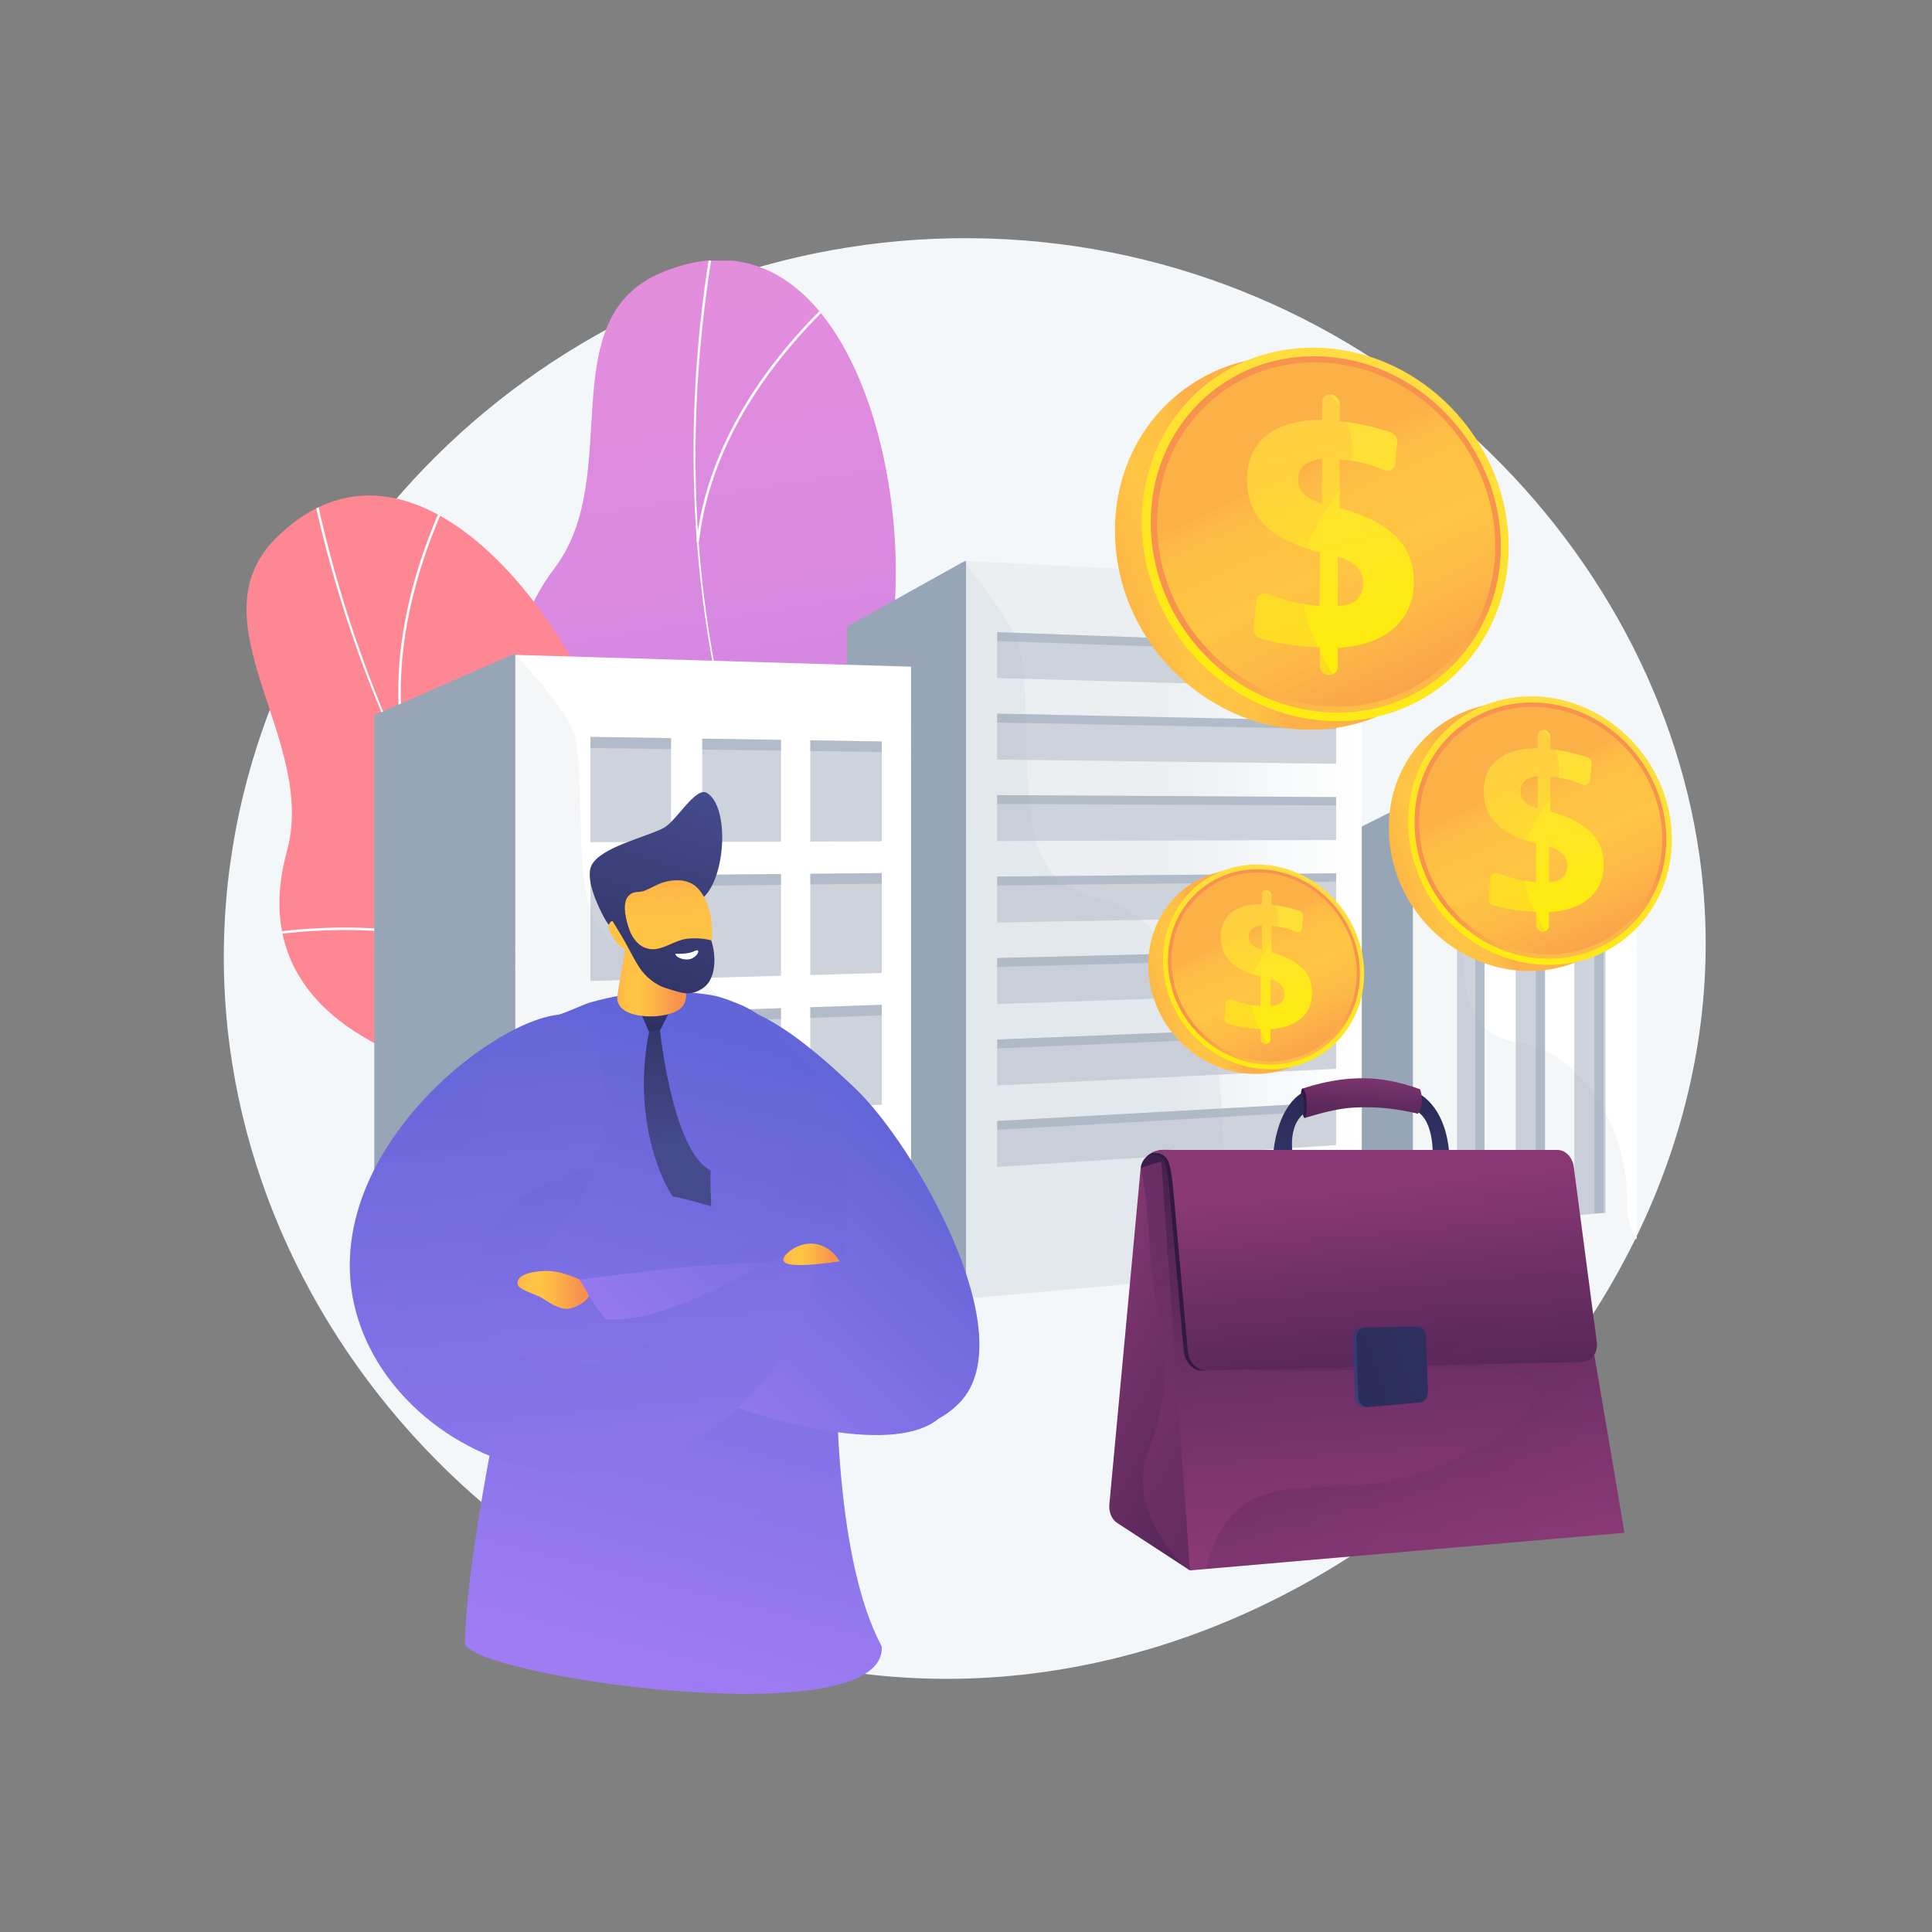 <?xml version="1.0" encoding="utf-8"?>
<!-- Generator: Adobe Illustrator 27.5.0, SVG Export Plug-In . SVG Version: 6.00 Build 0)  -->
<svg version="1.1" xmlns="http://www.w3.org/2000/svg" xmlns:xlink="http://www.w3.org/1999/xlink" x="0px" y="0px"
	 viewBox="0 0 3710 3710" style="enable-background:new 0 0 3710 3710;" xml:space="preserve">
<rect x="0" y="0" width="3710" height="3710" fill="#808080" stroke="none"/>
<g id="Background">
	<g>
		<g>
			<rect style="fill:none;" width="3710" height="3710"/>
		</g>
	</g>
</g>
<g id="Illustration">
	<g>
		<path style="fill:#F4F7FA;" d="M1896.878,457.991C1168.406,436.479,537.396,965.056,442.061,1658.614
			c-104.234,758.312,469.46,1440.61,1175.368,1549.89c878.031,135.927,1729.67-650.423,1653.201-1503.496
			C3213.018,1062.293,2637.384,479.857,1896.878,457.991z"/>
		<g>
			<defs>
				<rect id="SVGID_1_" x="437.224" y="500.452" width="1495.251" height="1935.031"/>
			</defs>
			<clipPath id="SVGID_00000095315102970868640070000007949247928250264719_">
				<use xlink:href="#SVGID_1_"  style="overflow:visible;"/>
			</clipPath>
			<g style="clip-path:url(#SVGID_00000095315102970868640070000007949247928250264719_);">
				<g>
					<g>
						<g>
							<defs>
								<path id="SVGID_00000095301869411943637950000005274918111687981496_" d="M1891.808,2612.5
									c22.641,1.297,73.04-15.839,84.336-25.724c75.175-65.777,223.922-179.786,237.291-284.532
									c2.283-17.889-73.703-49.177-81.731-67.499c-43.605-31.707-60.698-40.002-87.344-90.509
									c-78.666-149.11,202.143-348.555-55.208-485.583c-188.506-100.37-370.649-63.166-290.66-370.057
									c79.989-306.892-60.083-919.845-429.184-764.658c-211.829,89.063-70.241,389.434-203.855,566.247
									c-126.967,168.018-77.078,335.364,98.905,483.597c175.982,148.232,54.734,213.971-35.59,379.342
									c-108.499,198.646,209.906,297.304,360.791,330.312C1611.062,2310.014,1902.52,2459.671,1891.808,2612.5z"/>
							</defs>
							
								<linearGradient id="SVGID_00000146499013425580556540000014970418827210042526_" gradientUnits="userSpaceOnUse" x1="1407.467" y1="556.069" x2="2046.908" y2="4643.936">
								<stop  offset="0.004" style="stop-color:#E38DDD"/>
								<stop  offset="1" style="stop-color:#9571F6"/>
							</linearGradient>
							
								<use xlink:href="#SVGID_00000095301869411943637950000005274918111687981496_"  style="overflow:visible;fill:url(#SVGID_00000146499013425580556540000014970418827210042526_);"/>
							<clipPath id="SVGID_00000101071317134133864290000001808531142464112018_">
								<use xlink:href="#SVGID_00000095301869411943637950000005274918111687981496_"  style="overflow:visible;"/>
							</clipPath>
							<g style="clip-path:url(#SVGID_00000101071317134133864290000001808531142464112018_);">
								<g>
									<path style="fill:#FCFDFE;" d="M2090.349,2452.917l2.875-3.87C1497.097,2005.9,1228.489,1257.09,1374.697,445.983
										l-4.747-0.858c-69.291,384.408-44.009,769.474,73.115,1113.57C1566.197,1920.448,1790.025,2229.664,2090.349,2452.917z"/>
									<path style="fill:#FCFDFE;" d="M1074.199,2030.515c201.42-26.588,519.066,31.358,708.084,129.174l2.215-4.283
										c-189.761-98.199-508.682-156.368-710.929-129.673L1074.199,2030.515z"/>
									<path style="fill:#FCFDFE;" d="M1974.323,2364.586l3.836-2.924c-67.015-88.019-86.957-206.537-59.272-352.258
										c20.299-106.85,65.257-225.566,133.629-352.859l-4.25-2.281c-68.602,127.724-113.727,246.906-134.116,354.237
										C1886.197,2155.625,1906.442,2275.429,1974.323,2364.586z"/>
									<path style="fill:#FCFDFE;" d="M1428.338,1509.209l3.983-2.721c-117.786-172.408-322.76-251.131-473.972-286.814
										l-1.107,4.697C1107.624,1259.856,1311.427,1338.077,1428.338,1509.209z"/>
									<path style="fill:#FCFDFE;" d="M1337.407,1039.96l4.793,0.545c26.622-233.715,197.482-411.963,296.958-497.412l-3.142-3.66
										C1536.003,625.345,1364.216,804.608,1337.407,1039.96z"/>
								</g>
							</g>
						</g>
					</g>
				</g>
				<g>
					<g>
						<g>
							<defs>
								<path id="SVGID_00000010302295045241112870000015246337800807203750_" d="M1881.795,2742.547
									c21.516-7.165,62.009-41.721,68.849-55.082c45.528-88.909,141.584-249.836,115.279-352.103
									c-4.493-17.466-86.662-18.442-100.896-32.499c-52.237-13.338-71.186-14.726-114.618-51.802
									c-128.222-109.46,58.95-398.594-230.828-430.763c-212.259-23.563-367.739,78.348-406.883-236.372
									c-39.145-314.719-395.914-832.453-681.485-551.797c-163.891,161.07,78.719,387.809,19.944,601.494
									c-55.85,203.055,52.375,340.099,270.694,412.763c218.317,72.664,129.966,178.573,107.183,365.621
									c-27.367,224.685,304.952,198.63,457.349,173.513C1509.105,2565.293,1835.243,2596.587,1881.795,2742.547z"/>
							</defs>
							<use xlink:href="#SVGID_00000010302295045241112870000015246337800807203750_"  style="overflow:visible;fill:#FE8794;"/>
							<clipPath id="SVGID_00000043424021180808558370000018019948406152712072_">
								<use xlink:href="#SVGID_00000010302295045241112870000015246337800807203750_"  style="overflow:visible;"/>
							</clipPath>
							<g style="clip-path:url(#SVGID_00000043424021180808558370000018019948406152712072_);">
								<g>
									<path style="fill:#FCFDFE;" d="M2007.265,2520.867l1.241-4.659C1290.778,2324.863,764.349,1728.423,600.313,920.733
										l-4.729,0.958c77.743,382.788,243.602,731.221,479.648,1007.632C1323.387,2219.919,1645.679,2424.469,2007.265,2520.867z"
										/>
									<path style="fill:#FCFDFE;" d="M906.946,2504.089c177.318-99.173,493.88-162.775,705.669-141.774l0.474-4.799
										c-212.622-21.081-530.45,42.783-708.497,142.363L906.946,2504.089z"/>
									<path style="fill:#FCFDFE;" d="M1866.803,2481.692l2.483-4.135c-94.808-57.006-157.156-159.752-185.31-305.384
										c-20.645-106.784-22.765-233.71-6.3-377.261l-4.792-0.547c-16.518,144.036-14.381,271.458,6.357,378.722
										C1707.663,2320.121,1770.768,2423.95,1866.803,2481.692z"/>
									<path style="fill:#FCFDFE;" d="M1043.252,1888.788l2.695-4.001c-173.183-116.644-392.739-114.005-546.429-91.252
										l0.707,4.773C653.072,1775.679,871.353,1773.007,1043.252,1888.788z"/>
									<path style="fill:#FCFDFE;" d="M785.272,1486.409l4.654-1.266c-61.674-226.997,31.177-455.785,92.012-571.958l-4.273-2.239
										C816.503,1027.748,723.166,1257.822,785.272,1486.409z"/>
								</g>
							</g>
						</g>
					</g>
				</g>
			</g>
		</g>
		<g>
			<g>
				<polygon style="fill:#97A6B7;" points="2713.525,1540.234 2713.525,2417.569 2541.131,2405.24 2541.131,1624.142 
					2693.605,1547.667 2709.087,1541.141 				"/>
				<polygon style="fill:#FFFFFF;" points="3142.75,1541.489 3142.75,2379.167 2713.525,2417.569 2713.525,1539.369 				"/>
				<polygon style="fill:#CED3DB;" points="2850.736,2348.167 2797.962,2352.818 2797.962,1635.874 2850.736,1635.543 				"/>
				<polygon style="fill:#CED3DB;" points="2966.838,2338.493 2910.546,2343.203 2910.546,1635.228 2966.838,1634.935 				"/>
				<polygon style="fill:#CED3DB;" points="3079.421,2329.235 3023.129,2333.845 3023.129,1634.663 3079.421,1634.324 				"/>
				<polygon style="opacity:0.5;fill:#97A6B7;" points="2850.736,2348.167 2833.145,2349.711 2833.145,1635.652 2850.736,1635.543 
									"/>
				<polygon style="opacity:0.5;fill:#97A6B7;" points="2966.838,2338.493 2949.247,2339.994 2949.247,1635.03 2966.838,1634.935 
									"/>
				<polygon style="opacity:0.5;fill:#97A6B7;" points="3082.94,2329.056 3061.83,2330.517 3061.83,1634.406 3082.94,1634.324 				
					"/>
				<path style="opacity:0.1;fill:#97A6B7;" d="M2425.029,2621.667c0,0.027,0,0.027,0,0.027
					C2425.029,2621.667,2425.029,2621.667,2425.029,2621.667z"/>
				<path style="opacity:0.1;fill:#97A6B7;" d="M3142.75,2379.117v0.05l-433.861,38.391l-167.758-12.319v-90.85
					c77.401-106.284,53.59-146.451,70.252-221.987c16.214-73.48-17.343-455.891,82.939-544.728c3.58-3.214,7.684-6.001,11.617-8.369
					c0.552,0.606,1.282,1.214,1.833,1.819c0.623,0.685,1.336,1.37,1.959,2.055c51.184,56.265,74.49,82.915,85.511,111.208
					c10.715,27.502,9.939,56.677,11.676,115.935c2.158,72.842,1.724,136.275,25.844,178.981
					c5.037,8.981,11.169,17.003,18.635,24.002c14.456,13.596,33.877,23.271,60.033,28.232c2.889,0.561,5.847,1.068,8.892,1.493
					c10.131,1.432,20.125,3.94,29.939,7.396c6.136,2.139,12.198,4.661,18.159,7.567c19.959,9.608,38.932,23.153,56.282,39.837
					c14.609,14.033,28.081,30.28,40.094,48.249c5.474,8.204,10.654,16.766,15.496,25.667c0.751,1.365,1.48,2.729,2.209,4.12
					c26.955,51.152,43.367,112.587,41.967,176.331C3123.857,2339.959,3131.113,2361.679,3142.75,2379.117z"/>
			</g>
			<path style="opacity:0.1;fill:#97A6B7;" d="M1513.805,2551.269c0,0.03,0,0.03,0,0.03
				C1513.805,2551.269,1513.805,2551.269,1513.805,2551.269z"/>
			<path style="opacity:0.1;fill:#97A6B7;" d="M644.8,2601.085c0,0.032,0,0.032,0,0.032
				C644.8,2601.111,644.8,2601.111,644.8,2601.085z"/>
			<g>
				
					<linearGradient id="SVGID_00000180330201504676298920000008938364715124858001_" gradientUnits="userSpaceOnUse" x1="1855.074" y1="1785.492" x2="2615.014" y2="1785.492">
					<stop  offset="0.494" style="stop-color:#EBEFF2"/>
					<stop  offset="1" style="stop-color:#FFFFFF"/>
				</linearGradient>
				<polygon style="fill:url(#SVGID_00000180330201504676298920000008938364715124858001_);" points="2615.014,1115.295 
					2615.014,2425.734 1855.074,2493.829 1855.074,1077.155 				"/>
				<polygon style="fill:#CED3DB;" points="2565.759,1320.304 1914.885,1302.097 1914.885,1213.916 2565.759,1237.768 				"/>
				<polygon style="fill:#CED3DB;" points="2565.759,1466.738 1914.885,1458.547 1914.885,1370.366 2565.759,1384.202 				"/>
				<polygon style="fill:#CED3DB;" points="2565.759,1613.173 1914.885,1614.997 1914.885,1526.816 2565.759,1530.637 				"/>
				<polygon style="fill:#CED3DB;" points="2565.759,1759.607 1914.885,1771.448 1914.885,1683.266 2565.759,1677.072 				"/>
				<polygon style="fill:#CED3DB;" points="2565.759,1906.042 1914.885,1927.898 1914.885,1839.717 2565.759,1823.506 				"/>
				<polygon style="fill:#CED3DB;" points="2565.759,2052.476 1914.885,2084.348 1914.885,1996.167 2565.759,1969.941 				"/>
				<polygon style="fill:#CED3DB;" points="2565.759,2198.911 1914.885,2240.799 1914.885,2152.617 2565.759,2116.375 				"/>
				<polygon style="fill:#97A6B7;" points="1855.074,1077.155 1855.074,2493.829 1626.389,2470.178 1626.389,1203.275 
					1846.52,1080.681 1853.112,1077.63 				"/>
				<polygon style="opacity:0.5;fill:#97A6B7;" points="2565.759,1253.743 1914.885,1230.983 1914.885,1213.916 2565.759,1237.768 
									"/>
				<polygon style="opacity:0.5;fill:#97A6B7;" points="2565.759,1400.177 1914.885,1387.433 1914.885,1370.366 2565.759,1384.202 
									"/>
				<polygon style="opacity:0.5;fill:#97A6B7;" points="2565.759,1546.612 1914.885,1543.884 1914.885,1526.816 2565.759,1530.637 
									"/>
				<polygon style="opacity:0.5;fill:#97A6B7;" points="2565.759,1693.046 1914.885,1700.334 1914.885,1683.266 2565.759,1677.072 
									"/>
				<polygon style="opacity:0.5;fill:#97A6B7;" points="2565.759,1839.481 1914.885,1856.784 1914.885,1839.717 2565.759,1823.506 
									"/>
				<polygon style="opacity:0.5;fill:#97A6B7;" points="2565.759,1985.915 1914.885,2013.234 1914.885,1996.167 2565.759,1969.941 
									"/>
				<polygon style="opacity:0.5;fill:#97A6B7;" points="2565.759,2132.35 1914.885,2169.685 1914.885,2152.617 2565.759,2116.375 
									"/>
				<path style="opacity:0.1;fill:#97A6B7;" d="M2594.292,2427.83l-741.314,65.994l-226.589-23.647v-280.562
					c7.036-18.02,17.827-35.149,28.283-50.979c96.641-146.42,64.82-202.798,84.943-306.985
					c19.783-102.45-23.744-651.186,106.066-750.972c1.687-1.291,3.233-2.496,4.976-3.64c0.143,0.179,0.215,0.386,0.358,0.565
					c0.315,0.416,0.593,0.804,0.879,1.19c50.268,65.836,78.42,103.498,94.507,136.295c2.886,5.86,5.371,11.59,7.498,17.276
					c8.222,21.606,11.709,42.947,13.524,71.215c1.173,18.848,1.645,40.786,2.231,67.96c0.112,5.434,0.25,11.095,0.39,16.982
					c0.083,3.396,0.166,6.877,0.25,10.415c0.53,20.716,0.921,40.862,1.478,60.33c0.669,23.709,1.589,46.427,3.234,67.902
					c0.446,5.742,0.948,11.4,1.505,16.972c2.591,25.703,6.544,49.385,12.857,70.641c7.859,26.667,19.39,49.402,36.526,67.415
					c5.791,6.13,12.236,11.684,19.415,16.661c16.052,11.173,35.658,19.38,59.642,24.253c30.109,6.098,59.286,21.187,86.316,43.277
					c21.492,17.526,41.621,39.494,59.821,64.911c3.742,5.24,7.43,10.669,11.009,16.207c13.399,20.711,25.557,43.322,36.198,67.458
					c9.079,20.557,17.049,42.239,23.759,64.727c1.611,5.34,3.117,10.737,4.571,16.189c5.838,21.873,10.478,44.484,13.741,67.55
					c3.054,21.345,4.969,43.091,5.563,65.093c0.155,5.411,0.232,10.854,0.232,16.328c0,3.35-0.025,6.701-0.104,10.083
					c-0.413,21.651,2.043,40.698,6.771,57.575C2390.102,2345.829,2565.697,2342.473,2594.292,2427.83z"/>
			</g>
			<g>
				<polygon style="fill:#97A6B7;" points="989.588,1254.483 989.588,2561.328 718.683,2544.389 718.683,1373.514 				"/>
				<polygon style="fill:#FFFFFF;" points="1749.527,1280.211 1749.527,2494.129 989.588,2561.328 989.588,1257.587 				"/>
				<g>
					<polygon style="fill:#CED3DB;" points="1288.638,1417.441 1288.638,1616.763 1133.836,1617.207 1133.836,1415.022 					"/>
					<polygon style="fill:#CED3DB;" points="1499.732,1420.778 1499.732,1616.224 1348.448,1616.635 1348.448,1418.373 					"/>
					<polygon style="fill:#CED3DB;" points="1693.235,1423.821 1693.235,1615.614 1556.024,1616.057 1556.024,1421.62 					"/>
					<polygon style="fill:#CED3DB;" points="1288.638,1680.183 1288.638,1879.505 1133.836,1883.723 1133.836,1681.538 					"/>
					<polygon style="fill:#CED3DB;" points="1499.732,1678.412 1499.732,1873.859 1348.448,1877.98 1348.448,1679.718 					"/>
					<polygon style="fill:#CED3DB;" points="1693.235,1676.639 1693.235,1868.432 1556.024,1872.359 1556.024,1677.923 					"/>
					<polygon style="fill:#CED3DB;" points="1288.638,1942.926 1288.638,2142.247 1133.836,2150.239 1133.836,1948.054 					"/>
					<polygon style="fill:#CED3DB;" points="1499.732,1936.046 1499.732,2131.493 1348.448,2139.325 1348.448,1941.063 					"/>
					<polygon style="fill:#CED3DB;" points="1693.235,1929.457 1693.235,2121.25 1556.024,2128.661 1556.024,1934.225 					"/>
					<polygon style="fill:#CED3DB;" points="1288.638,2205.668 1288.638,2404.99 1133.836,2416.755 1133.836,2214.571 					"/>
					<polygon style="fill:#CED3DB;" points="1499.732,2193.68 1499.732,2389.127 1348.448,2400.67 1348.448,2202.409 					"/>
					<polygon style="fill:#CED3DB;" points="1693.235,2182.275 1693.235,2374.068 1556.024,2384.963 1556.024,2190.527 					"/>
				</g>
				<path style="opacity:0.1;fill:#97A6B7;" d="M1753.046,2473.983v20.145l-762.828,67.199l-268.016-16.938v-198.14
					c17.591-43.42,40.77-85.814,66.883-121.16c98.978-134.063,67.085-184.996,87.698-279.919
					c20.537-94.574-25.112-604.79,114.359-687.629c127.287,145.943,118.589,139.653,122.96,291.193
					c2.332,81.003,2.188,152.638,22.969,205.508c17.964,45.782,51.555,77.168,115.473,87.942
					c13.34,2.257,26.491,6.024,39.352,11.178c40.86,16.286,79.002,46.426,111.114,85.894
					c41.94,51.455,73.886,118.921,88.699,192.686c4.071,20.145,6.857,40.819,8.202,61.772c0.458,6.962,0.765,13.993,0.887,21.035
					c0.122,6.122,0.123,12.253,0,18.39c-0.061,2.166-0.061,4.298,0,6.396c0.581,53.089,23.155,88.133,54.749,113.869
					c13.327,10.856,27.552,20.036,43.118,28.226C1660.381,2414.095,1735.454,2430.682,1753.046,2473.983z"/>
				<g>
					<polygon style="opacity:0.5;fill:#97A6B7;" points="1133.836,1415.022 1288.638,1417.441 1288.638,1438.582 1133.836,1436.466 
											"/>
					<polygon style="opacity:0.5;fill:#97A6B7;" points="1133.836,1681.538 1288.638,1680.183 1288.638,1701.324 1133.836,1702.982 
											"/>
					<polygon style="opacity:0.5;fill:#97A6B7;" points="1133.836,1948.054 1288.638,1942.926 1288.638,1964.066 1133.836,1969.498 
											"/>
					<polygon style="opacity:0.5;fill:#97A6B7;" points="1133.836,2214.571 1288.638,2205.668 1288.638,2226.808 1133.836,2236.014 
											"/>
					<polygon style="opacity:0.5;fill:#97A6B7;" points="1348.448,1418.373 1499.732,1420.778 1499.732,1441.507 1348.448,1439.401 
											"/>
					<polygon style="opacity:0.5;fill:#97A6B7;" points="1348.448,1679.718 1499.732,1678.412 1499.732,1699.141 1348.448,1700.746 
											"/>
					<polygon style="opacity:0.5;fill:#97A6B7;" points="1348.448,1941.063 1499.732,1936.046 1499.732,1956.775 1348.448,1962.091 
											"/>
					<polygon style="opacity:0.5;fill:#97A6B7;" points="1348.448,2202.409 1499.732,2193.68 1499.732,2214.409 1348.448,2223.436 
											"/>
					<polygon style="opacity:0.5;fill:#97A6B7;" points="1693.235,1423.821 1693.235,1444.162 1556.024,1442.242 1556.024,1421.62 
											"/>
					<polygon style="opacity:0.5;fill:#97A6B7;" points="1693.235,1676.639 1693.235,1696.98 1556.024,1698.545 1556.024,1677.923 
											"/>
					<polygon style="opacity:0.5;fill:#97A6B7;" points="1693.235,1929.457 1693.235,1949.798 1556.024,1954.847 1556.024,1934.225 
											"/>
					<polygon style="opacity:0.5;fill:#97A6B7;" points="1693.235,2182.275 1693.235,2202.616 1556.024,2211.149 1556.024,2190.527 
											"/>
				</g>
			</g>
		</g>
		<g>
			<g>
				
					<linearGradient id="SVGID_00000127736737693101622380000017764816752962711463_" gradientUnits="userSpaceOnUse" x1="354.094" y1="2920.795" x2="-330.412" y2="2286.072" gradientTransform="matrix(-0.998 0.067 0.067 0.998 1275.722 -71.338)">
					<stop  offset="0" style="stop-color:#AA80F9"/>
					<stop  offset="0.996" style="stop-color:#6165D7"/>
				</linearGradient>
				<path style="fill:url(#SVGID_00000127736737693101622380000017764816752962711463_);" d="M1431.613,1938.939
					c72.294,21.853,164.782,106.92,213.15,153.557c111.554,107.561,320.98,470.472,198.962,600.072
					c-83.013,88.171-228.904,51.121-293.224-37.778c-47.309-65.386-18.657-124.896-8.701-242.612
					C1552.513,2285.509,1507.119,2064.093,1431.613,1938.939z"/>
				
					<linearGradient id="SVGID_00000109734170572315979220000017474906311698118561_" gradientUnits="userSpaceOnUse" x1="360.949" y1="3487.891" x2="-98.944" y2="2084.213" gradientTransform="matrix(-0.998 0.067 0.067 0.998 1275.722 -71.338)">
					<stop  offset="0" style="stop-color:#AA80F9"/>
					<stop  offset="0.996" style="stop-color:#6165D7"/>
				</linearGradient>
				<path style="fill:url(#SVGID_00000109734170572315979220000017474906311698118561_);" d="M1492.525,1973.828
					c49.837,59.19,67.328,54.248,106.168,135.735c58.517,122.765,15.42,263.089,9.276,414.296
					c-6.74,165.869-0.111,474.603,83.257,634.145c1.453,2.778,2.165,3.36,2.102,7.519c-2.555,169.155-801.776,50.654-800.509-11.123
					c6.291-306.772,206.107-978.589,156.612-1200.79c22.468-0.406,66.92-23.868,85.01-28.928
					c77.617-21.711,147.703-25.371,221.098-15.381c26.849,3.655,40.362,9.832,59.957,17.362
					C1447.326,1938.896,1467.856,1957.061,1492.525,1973.828z"/>
				<g>
					
						<linearGradient id="SVGID_00000149370375234663240940000015986236030199832996_" gradientUnits="userSpaceOnUse" x1="1185.242" y1="1845.921" x2="1317.549" y2="1845.921">
						<stop  offset="0" style="stop-color:#FCB148"/>
						<stop  offset="0.052" style="stop-color:#FDBA46"/>
						<stop  offset="0.142" style="stop-color:#FFC244"/>
						<stop  offset="0.318" style="stop-color:#FFC444"/>
						<stop  offset="0.485" style="stop-color:#FDB946"/>
						<stop  offset="0.775" style="stop-color:#F99C4D"/>
						<stop  offset="0.866" style="stop-color:#F8924F"/>
						<stop  offset="1" style="stop-color:#F8924F"/>
					</linearGradient>
					<path style="fill:url(#SVGID_00000149370375234663240940000015986236030199832996_);" d="M1208.085,1740.045
						c1.051,51.494-15.847,125.704-22.508,171.884c-6.661,46.18,87.728,48.127,118.577,26.712
						c28.329-19.665,7.003-72.99-20.328-100.977C1256.493,1809.677,1235.995,1768.692,1208.085,1740.045z"/>
					<g>
						
							<linearGradient id="SVGID_00000179644154180438679740000000445802703245616545_" gradientUnits="userSpaceOnUse" x1="-184.962" y1="1513.055" x2="20.675" y2="2114.385" gradientTransform="matrix(-1 0 0 1 1124.748 0)">
							<stop  offset="0" style="stop-color:#444B8C"/>
							<stop  offset="0.996" style="stop-color:#26264F"/>
						</linearGradient>
						<path style="fill:url(#SVGID_00000179644154180438679740000000445802703245616545_);" d="M1350.063,1723.931
							c43.507-38.404,51.487-174.647,7.397-201.323c-21.381-12.936-58.664,54.255-82.921,67.219
							c-32.574,17.411-120.977,36.776-138.494,71.69c-13.211,26.329,13.325,80.908,23.981,100.424
							c12.055,22.078,13.478,14.531,27.95,30.199c20.07,21.727,46.809,47.161,67.193,71.53c4.414-18.524,3.248-18.514,11.035-42.448
							c2.994-9.205,27.014-48.104,38.69-63.113C1312.313,1748.573,1344.734,1728.634,1350.063,1723.931z"/>
						
							<linearGradient id="SVGID_00000008869045984330770490000004915016308105376148_" gradientUnits="userSpaceOnUse" x1="1264.741" y1="1690.899" x2="1284.091" y2="2188.73">
							<stop  offset="0" style="stop-color:#FCB148"/>
							<stop  offset="0.052" style="stop-color:#FDBA46"/>
							<stop  offset="0.142" style="stop-color:#FFC244"/>
							<stop  offset="0.318" style="stop-color:#FFC444"/>
							<stop  offset="0.485" style="stop-color:#FDB946"/>
							<stop  offset="0.775" style="stop-color:#F99C4D"/>
							<stop  offset="0.866" style="stop-color:#F8924F"/>
							<stop  offset="1" style="stop-color:#F8924F"/>
						</linearGradient>
						<path style="fill:url(#SVGID_00000008869045984330770490000004915016308105376148_);" d="M1210.559,1829.88
							c33.466,30.954,49.821,68.61,110.518,57.326c54.343-10.103,63.454-145.786,14.031-185.814
							c-16.487-13.353-40.565-13.206-61.049-7.112c-12.097,3.599-24.736,11.659-36.828,16.289
							c-11.152,4.271-20.568-0.918-30.805,10.391c-12.809,14.15-4.116,50.243,3.225,67.688c-5.612-4.923-11.936-11.86-19.291-14.148
							c-5.186-1.613-14.196-10.221-19.087-2.764c-7.986,12.175,9.334,35.387,19.5,44.938
							C1195.425,1821.044,1204.871,1826.409,1210.559,1829.88z"/>
						
							<linearGradient id="SVGID_00000038412595123163314030000009611219324832011944_" gradientUnits="userSpaceOnUse" x1="-236.558" y1="1530.698" x2="-30.922" y2="2132.028" gradientTransform="matrix(-1 0 0 1 1124.748 0)">
							<stop  offset="0" style="stop-color:#444B8C"/>
							<stop  offset="0.996" style="stop-color:#26264F"/>
						</linearGradient>
						<path style="fill:url(#SVGID_00000038412595123163314030000009611219324832011944_);" d="M1202.508,1712.281
							c7.445,4.3-5.802,18.039-3.814,31.636c3.856,26.4,12.285,74.062,50.815,78.678c22.778,2.729,46.646-17.608,70.526-20.047
							c14.785-1.51,31.1-0.712,45.806,3.252c9.513,28.426,9.904,73.161-14.747,90.772c-26.549,18.966-43.951,9.102-72.144,0.972
							c-18.864-5.44-39.683-21.728-51.545-40.231c-12.359-19.28-21.429-39.529-33.688-59.817
							c-6.769-11.203-14.965-25.23-22.938-36.982c-2.165-3.192-5.47-8.301-7.036-12.532
							C1170.142,1741.829,1191.735,1706.057,1202.508,1712.281z"/>
						<path style="fill:#FFFFFF;" d="M1335.843,1825.252c-11.212,6.26-24.362,6.211-36.56,6.383
							c-0.593,0.008-3.225-1.03-2.213,1.189c3.806,8.342,20.311,11.218,28.69,8.803c5.95-1.714,16.009-8.972,14.933-15.48
							C1340.24,1823.401,1336.964,1825.83,1335.843,1825.252z"/>
					</g>
				</g>
				
					<linearGradient id="SVGID_00000000923219648020742000000010706168922956220314_" gradientUnits="userSpaceOnUse" x1="122.147" y1="3488.758" x2="-332.983" y2="2099.618" gradientTransform="matrix(-0.999 0.041 0.041 0.999 1177.709 -39.998)">
					<stop  offset="0" style="stop-color:#AA80F9"/>
					<stop  offset="0.996" style="stop-color:#6165D7"/>
				</linearGradient>
				<path style="opacity:0.3;fill:url(#SVGID_00000000923219648020742000000010706168922956220314_);" d="M1422.373,2951.935
					c21.457-24.228,55.571-62.749,57.594-116.533c5.204-138.282-208.692-192.129-200.274-304.656
					c6.543-87.469,137.481-77.613,211.99-232.867c12.793-26.656,59.598-127.968,25.653-242.7
					c-13.557-45.821-35.831-79.711-52.471-101.004c9.195,6.479,18.119,13.17,27.661,19.654
					c49.836,59.19,67.327,54.247,106.167,135.734c58.516,122.765,15.419,263.089,9.276,414.296
					c-6.74,165.869-0.111,474.603,83.256,634.145c1.454,2.778,2.428,4.581,2.102,7.519
					c-18.644,168.144-801.776,50.654-800.509-11.123c0.759-36.986,4.35-79.319,9.96-125.49
					C930.541,3036.562,1268.773,3125.377,1422.373,2951.935z"/>
				
					<linearGradient id="SVGID_00000150787188809863287360000006440666273096272573_" gradientUnits="userSpaceOnUse" x1="282.933" y1="2933.909" x2="-350.127" y2="2346.89" gradientTransform="matrix(-0.998 0.067 0.067 0.998 1275.722 -71.338)">
					<stop  offset="0" style="stop-color:#AA80F9"/>
					<stop  offset="0.996" style="stop-color:#6165D7"/>
				</linearGradient>
				<path style="fill:url(#SVGID_00000150787188809863287360000006440666273096272573_);" d="M1646.885,2420.776
					c43.724-2.19,13.523-28.628,26.763-24.782c8.292,2.409,211.156,201.859,147.228,307.086
					c-60.968,100.354-314.238,32.302-403.479,0.481c-49.6-17.686-196.896-72.465-286.36-214.941
					c-8.04-12.804-14.062-23.845-18.056-31.532c195.512-25.647,289.146-31.795,338.189-32.065
					C1482.632,2424.848,1514.369,2427.412,1646.885,2420.776z"/>
				
					<linearGradient id="SVGID_00000077318793324105347290000007983482559133501355_" gradientUnits="userSpaceOnUse" x1="286.589" y1="3525.485" x2="338.558" y2="1918.438" gradientTransform="matrix(-0.998 0.067 0.067 0.998 1275.722 -71.338)">
					<stop  offset="0" style="stop-color:#AA80F9"/>
					<stop  offset="0.996" style="stop-color:#6165D7"/>
				</linearGradient>
				<path style="fill:url(#SVGID_00000077318793324105347290000007983482559133501355_);" d="M1572.993,2400.522
					c-5.515,44.045-28.265,180.005-143.082,291.418c-22.829,22.152-177.682,167.368-394.791,130.772
					c-169.654-28.597-320.734-158.555-355.656-320.875c-68.176-316.881,336.723-596.438,429.708-548.498
					c62.419,32.182,80.234,261.415-13.187,377.259c-20.304,25.177-58.054,60.117-52.205,103.988
					c5.616,42.124,48.263,68.718,72.418,83.332c113.94,68.939,363.555-108.991,429.591-123.594
					C1550.55,2394.176,1554.137,2389.662,1572.993,2400.522z"/>
				
					<linearGradient id="SVGID_00000040549720794248312050000015478876082680215469_" gradientUnits="userSpaceOnUse" x1="25.062" y1="2925.157" x2="47.189" y2="2240.931" gradientTransform="matrix(-0.999 0.041 0.041 0.999 1177.709 -39.998)">
					<stop  offset="0" style="stop-color:#AA80F9"/>
					<stop  offset="0.996" style="stop-color:#6165D7"/>
				</linearGradient>
				<path style="opacity:0.3;fill:url(#SVGID_00000040549720794248312050000015478876082680215469_);" d="M967.251,2329.11
					c39.344-39.853,84.922-60.84,136.179-76.596c12.796-3.464,25.6-6.676,38.266-9.983c-10.475,32.57-25.48,62.98-45.712,88.067
					c-20.305,25.177-58.056,60.117-52.205,103.988c5.616,42.124,48.262,68.718,72.418,83.332
					c113.94,68.939,363.554-108.991,429.591-123.594c4.762-0.148,8.35-4.662,27.205,6.198c-1.382,11.043-3.851,27.867-8.58,48.631
					c-93.691-30.001-195.326,63.993-276.342,109.941c-104.124,58.895-233.683,96.977-335.207,19.183
					C876.778,2521.296,904.368,2394.511,967.251,2329.11z"/>
				
					<linearGradient id="SVGID_00000075845742062225744180000010958073339878061193_" gradientUnits="userSpaceOnUse" x1="439.84" y1="3246.773" x2="480.589" y2="1986.671" gradientTransform="matrix(-0.999 0.041 0.041 0.999 1177.709 -39.998)">
					<stop  offset="0" style="stop-color:#AA80F9"/>
					<stop  offset="0.996" style="stop-color:#6165D7"/>
				</linearGradient>
				<path style="opacity:0.3;fill:url(#SVGID_00000075845742062225744180000010958073339878061193_);" d="M917.476,2020.04
					c17.763,59.721,19.907,120.208-15.69,177.899c-51.305,81.317-108.621,149.223-129.482,240.221
					c-18.691,77.251-7.385,153.274,14.83,228.851c6.448,20.125,16.424,37.559,28.67,53.218
					c-67.941-57.336-118.061-133.424-136.341-218.391C636.527,2302.27,781.224,2117.517,917.476,2020.04z"/>
				
					<linearGradient id="SVGID_00000054985987336748334500000008088939938763301255_" gradientUnits="userSpaceOnUse" x1="993.778" y1="2476.956" x2="1131.037" y2="2476.956">
					<stop  offset="0" style="stop-color:#FCB148"/>
					<stop  offset="0.052" style="stop-color:#FDBA46"/>
					<stop  offset="0.142" style="stop-color:#FFC244"/>
					<stop  offset="0.318" style="stop-color:#FFC444"/>
					<stop  offset="0.485" style="stop-color:#FDB946"/>
					<stop  offset="0.775" style="stop-color:#F99C4D"/>
					<stop  offset="0.866" style="stop-color:#F8924F"/>
					<stop  offset="1" style="stop-color:#F8924F"/>
				</linearGradient>
				<path style="fill:url(#SVGID_00000054985987336748334500000008088939938763301255_);" d="M1131.037,2488.619
					c-5.417,12.949-32.18,26.234-45.169,24.729c-21.778-2.523-37.15-17.36-50.804-23.827c-12.197-5.777-39.429-13.616-41.063-23.303
					c-3.093-18.344,26.659-23.512,44.111-25.281c24.467-2.48,50.566,4.657,74.869,16.149
					C1119.023,2467.698,1125.802,2478.106,1131.037,2488.619z"/>
				
					<linearGradient id="SVGID_00000080186644345886132300000003426771687712009901_" gradientUnits="userSpaceOnUse" x1="1504.308" y1="2408.668" x2="1612.146" y2="2408.668">
					<stop  offset="0" style="stop-color:#FCB148"/>
					<stop  offset="0.052" style="stop-color:#FDBA46"/>
					<stop  offset="0.142" style="stop-color:#FFC244"/>
					<stop  offset="0.318" style="stop-color:#FFC444"/>
					<stop  offset="0.485" style="stop-color:#FDB946"/>
					<stop  offset="0.775" style="stop-color:#F99C4D"/>
					<stop  offset="0.866" style="stop-color:#F8924F"/>
					<stop  offset="1" style="stop-color:#F8924F"/>
				</linearGradient>
				<path style="fill:url(#SVGID_00000080186644345886132300000003426771687712009901_);" d="M1612.146,2422.412
					c-85.446,12.001-105.199,6.106-107.569-1.425c-3.025-9.612,20.003-29.053,44.595-32.397
					C1574.122,2385.197,1599.436,2398.546,1612.146,2422.412z"/>
			</g>
			<g>
				
					<linearGradient id="SVGID_00000111191116143579024760000015318800176258265219_" gradientUnits="userSpaceOnUse" x1="2452.884" y1="2008.424" x2="2464.396" y2="2177.076" gradientTransform="matrix(-1 0.013 0.013 1 3689.907 -191.375)">
					<stop  offset="0" style="stop-color:#444B8C"/>
					<stop  offset="0.996" style="stop-color:#26264F"/>
				</linearGradient>
				<path style="fill:url(#SVGID_00000111191116143579024760000015318800176258265219_);" d="M1282.625,1947.996
					c-3.037,6.862-6.449,13.963-10.288,21.24c-1.674,3.173-3.365,6.255-5.063,9.248c-6.965,0.961-13.933,1.923-20.898,2.884
					c-4.456-10.153-8.911-20.307-13.367-30.46c6.914,0.909,15.442,1.472,25.153,0.886
					C1267.694,1951.22,1275.952,1949.685,1282.625,1947.996z"/>
				
					<linearGradient id="SVGID_00000030445188180358228290000013977141182641963920_" gradientUnits="userSpaceOnUse" x1="2419.771" y1="2362.305" x2="2419.771" y2="1949.887" gradientTransform="matrix(-1 0.013 0.013 1 3689.907 -191.375)">
					<stop  offset="0" style="stop-color:#444B8C"/>
					<stop  offset="0.996" style="stop-color:#26264F"/>
				</linearGradient>
				<path style="fill:url(#SVGID_00000030445188180358228290000013977141182641963920_);" d="M1267.066,1976.542
					c0,0,23.964,234.548,97.76,271.19c-1.782,7.543,0.891,68.609,0.891,68.609s-68.604-19.689-72.482-18.279
					s-84.442-128.291-46.86-316.694L1267.066,1976.542z"/>
			</g>
		</g>
		<g>
			
				<linearGradient id="SVGID_00000018954820865891669970000012880884865313477030_" gradientUnits="userSpaceOnUse" x1="2372.608" y1="1081.32" x2="1961.75" y2="1213.177">
				<stop  offset="0" style="stop-color:#FCB148"/>
				<stop  offset="0.052" style="stop-color:#FDBA46"/>
				<stop  offset="0.142" style="stop-color:#FFC244"/>
				<stop  offset="0.318" style="stop-color:#FFC444"/>
				<stop  offset="0.485" style="stop-color:#FDB946"/>
				<stop  offset="0.775" style="stop-color:#F99C4D"/>
				<stop  offset="0.866" style="stop-color:#F8924F"/>
				<stop  offset="1" style="stop-color:#F8924F"/>
			</linearGradient>
			<path style="fill:url(#SVGID_00000018954820865891669970000012880884865313477030_);" d="M2845.593,1066.412
				c0,190.602-149.039,340.539-339.528,334.689c-198.242-6.087-364.971-177.299-364.971-382.184
				c0-204.885,166.729-353.616,364.971-332.974C2696.554,705.778,2845.593,875.81,2845.593,1066.412z"/>
			
				<linearGradient id="SVGID_00000013879564188290056440000005890331782423583918_" gradientUnits="userSpaceOnUse" x1="2704.968" y1="672.352" x2="2338.18" y2="1481.557">
				<stop  offset="0" style="stop-color:#FFDB44"/>
				<stop  offset="1" style="stop-color:#FEEF06"/>
			</linearGradient>
			<path style="fill:url(#SVGID_00000013879564188290056440000005890331782423583918_);" d="M2897.067,1049.978
				c0,190.602-149.039,340.539-339.528,334.689c-198.243-6.088-364.971-177.3-364.971-382.184
				c0-204.885,166.729-353.617,364.971-332.974C2748.028,689.343,2897.067,859.376,2897.067,1049.978z"/>
			
				<linearGradient id="SVGID_00000089538900454663529230000014406347555059949190_" gradientUnits="userSpaceOnUse" x1="2637.498" y1="1526.783" x2="2566.725" y2="1140.155">
				<stop  offset="0" style="stop-color:#FCB148"/>
				<stop  offset="0.052" style="stop-color:#FDBA46"/>
				<stop  offset="0.142" style="stop-color:#FFC244"/>
				<stop  offset="0.318" style="stop-color:#FFC444"/>
				<stop  offset="0.485" style="stop-color:#FDB946"/>
				<stop  offset="0.775" style="stop-color:#F99C4D"/>
				<stop  offset="0.866" style="stop-color:#F8924F"/>
				<stop  offset="1" style="stop-color:#F8924F"/>
			</linearGradient>
			<path style="fill:url(#SVGID_00000089538900454663529230000014406347555059949190_);" d="M2882.115,1048.969
				c0,182.209-142.603,325.301-324.577,319.408c-189.037-6.121-347.752-169.516-347.752-364.734
				c0-195.219,158.715-337.213,347.752-317.846C2739.512,704.441,2882.115,866.761,2882.115,1048.969z"/>
			
				<linearGradient id="SVGID_00000075852721788181952360000012189106351944772254_" gradientUnits="userSpaceOnUse" x1="2487.446" y1="900.983" x2="2779.109" y2="1520.128">
				<stop  offset="0" style="stop-color:#FCB148"/>
				<stop  offset="0.052" style="stop-color:#FDBA46"/>
				<stop  offset="0.142" style="stop-color:#FFC244"/>
				<stop  offset="0.318" style="stop-color:#FFC444"/>
				<stop  offset="0.485" style="stop-color:#FDB946"/>
				<stop  offset="0.775" style="stop-color:#F99C4D"/>
				<stop  offset="0.866" style="stop-color:#F8924F"/>
				<stop  offset="1" style="stop-color:#F8924F"/>
			</linearGradient>
			<path style="fill:url(#SVGID_00000075852721788181952360000012189106351944772254_);" d="M2871.407,1048.248
				c0,176.197-137.986,314.4-313.868,308.495c-182.471-6.126-335.489-163.939-335.489-352.273s153.017-325.515,335.489-307.037
				C2733.421,715.242,2871.407,872.05,2871.407,1048.248z"/>
			<g>
				
					<linearGradient id="SVGID_00000068660998919945711730000009288014194714214564_" gradientUnits="userSpaceOnUse" x1="2475.826" y1="767.75" x2="2622.484" y2="1317.4">
					<stop  offset="0" style="stop-color:#FFDB44"/>
					<stop  offset="1" style="stop-color:#FEEF06"/>
				</linearGradient>
				<path style="fill:url(#SVGID_00000068660998919945711730000009288014194714214564_);" d="M2555.738,757.374L2555.738,757.374
					c9.36,0.89,16.935,9.316,16.935,18.821v32.441c18.714,2.09,37.456,5.343,56.224,9.753c13.838,3.252,27.584,7.124,41.236,11.612
					c8.181,2.689,13.755,10.949,12.92,19.468l-3.984,40.68c-1.057,10.793-11.726,17.131-21.77,12.652
					c-8.993-4.01-18.213-7.445-27.663-10.305c-16.489-4.99-33.879-8.243-52.178-9.751l-4.785-0.394v92.906
					c48.825,13.66,84.681,32.037,107.854,55.151c23.061,23.003,34.55,51.671,34.55,86.089c0,37.219-12.703,67.022-38.209,89.498
					c-25.643,22.597-61.594,35.306-108.086,38.057v35.806c0,9.509-7.581,16.916-16.948,16.544l-0.301-0.012
					c-9.386-0.373-17.009-8.412-17.009-17.954v-35.321l-7.545-0.34c-21.795-0.984-42.671-3.207-62.617-6.677
					c-14.772-2.569-29.197-5.885-43.272-9.952c-8.512-2.459-14.355-10.568-13.574-19.279l4.688-52.292
					c1.013-11.305,12.369-17.883,23.118-13.642c12.53,4.943,25.216,9.106,38.056,12.492c20.011,5.277,40.294,8.661,60.844,10.165
					l0.302-103.346c-46.866-11.596-81.954-28.773-105.007-51.524c-23.16-22.858-34.781-52.112-34.781-87.68
					c0-36.808,12.601-65.221,37.708-85.162c24.979-19.839,60.489-29.709,106.301-29.685v-33.165
					C2538.743,763.491,2546.36,756.483,2555.738,757.374z M2538.743,881.39c-14.484,1.054-25.779,5.032-33.863,11.939
					c-8.097,6.919-12.151,16.217-12.151,27.888c0,11.056,3.75,20.297,11.241,27.716c7.479,7.407,19.081,13.321,34.774,17.74V881.39z
					 M2568.781,1068.527v94.772c15.746,0.031,27.819-3.728,36.248-11.267c8.414-7.526,12.615-18.157,12.615-31.902
					c0-12.532-3.905-22.926-11.723-31.191C2598.089,1080.659,2585.72,1073.857,2568.781,1068.527z"/>
			</g>
			
				<linearGradient id="SVGID_00000141457581208583079850000001211593621069484973_" gradientUnits="userSpaceOnUse" x1="2401.639" y1="941.051" x2="2692.715" y2="1558.948">
				<stop  offset="0" style="stop-color:#FCB148"/>
				<stop  offset="0.052" style="stop-color:#FDBA46"/>
				<stop  offset="0.142" style="stop-color:#FFC244"/>
				<stop  offset="0.318" style="stop-color:#FFC444"/>
				<stop  offset="0.485" style="stop-color:#FDB946"/>
				<stop  offset="0.775" style="stop-color:#F99C4D"/>
				<stop  offset="0.866" style="stop-color:#F8924F"/>
				<stop  offset="1" style="stop-color:#F8924F"/>
			</linearGradient>
			<path style="opacity:0.3;fill:url(#SVGID_00000141457581208583079850000001211593621069484973_);" d="M2500.74,1091.395
				c10.605-104.737,106.862-149.075,94.301-245.417c-7.742-59.379-52.749-109.421-102.954-148.493
				c-152.281,15.97-270.037,142.064-270.037,306.985c0,188.335,153.017,346.147,335.489,352.273
				c17.717,0.594,35.02-0.327,51.845-2.532C2536.916,1282.101,2491.63,1181.377,2500.74,1091.395z"/>
		</g>
		<g>
			
				<linearGradient id="SVGID_00000010289432060432248380000010955456352277789828_" gradientUnits="userSpaceOnUse" x1="2833.367" y1="1634.606" x2="2537.929" y2="1729.421">
				<stop  offset="0" style="stop-color:#FCB148"/>
				<stop  offset="0.052" style="stop-color:#FDBA46"/>
				<stop  offset="0.142" style="stop-color:#FFC244"/>
				<stop  offset="0.318" style="stop-color:#FFC444"/>
				<stop  offset="0.485" style="stop-color:#FDB946"/>
				<stop  offset="0.775" style="stop-color:#F99C4D"/>
				<stop  offset="0.866" style="stop-color:#F8924F"/>
				<stop  offset="1" style="stop-color:#F8924F"/>
			</linearGradient>
			<path style="fill:url(#SVGID_00000010289432060432248380000010955456352277789828_);" d="M3173.479,1623.886
				c0,137.057-107.171,244.874-244.147,240.667c-142.552-4.377-262.442-127.492-262.442-274.82
				c0-147.328,119.891-254.277,262.442-239.434C3066.309,1364.562,3173.479,1486.828,3173.479,1623.886z"/>
			
				<linearGradient id="SVGID_00000143590307639228575010000011400247721731771555_" gradientUnits="userSpaceOnUse" x1="3072.36" y1="1340.527" x2="2808.611" y2="1922.407">
				<stop  offset="0" style="stop-color:#FFDB44"/>
				<stop  offset="1" style="stop-color:#FEEF06"/>
			</linearGradient>
			<path style="fill:url(#SVGID_00000143590307639228575010000011400247721731771555_);" d="M3210.493,1612.068
				c0,137.057-107.17,244.873-244.147,240.667c-142.551-4.378-262.442-127.492-262.442-274.82
				c0-147.328,119.891-254.277,262.442-239.434C3103.323,1352.745,3210.493,1475.011,3210.493,1612.068z"/>
			
				<linearGradient id="SVGID_00000006669135081255392650000006330409891718249146_" gradientUnits="userSpaceOnUse" x1="3023.843" y1="1954.928" x2="2972.952" y2="1676.912">
				<stop  offset="0" style="stop-color:#FCB148"/>
				<stop  offset="0.052" style="stop-color:#FDBA46"/>
				<stop  offset="0.142" style="stop-color:#FFC244"/>
				<stop  offset="0.318" style="stop-color:#FFC444"/>
				<stop  offset="0.485" style="stop-color:#FDB946"/>
				<stop  offset="0.775" style="stop-color:#F99C4D"/>
				<stop  offset="0.866" style="stop-color:#F8924F"/>
				<stop  offset="1" style="stop-color:#F8924F"/>
			</linearGradient>
			<path style="fill:url(#SVGID_00000006669135081255392650000006330409891718249146_);" d="M3199.742,1611.343
				c0,131.022-102.542,233.916-233.396,229.679c-135.932-4.401-250.06-121.895-250.06-262.272
				c0-140.377,114.128-242.482,250.06-228.555C3097.199,1363.601,3199.742,1480.321,3199.742,1611.343z"/>
			
				<linearGradient id="SVGID_00000082331163626419673390000012133568398945434536_" gradientUnits="userSpaceOnUse" x1="2915.944" y1="1504.929" x2="3125.673" y2="1950.142">
				<stop  offset="0" style="stop-color:#FCB148"/>
				<stop  offset="0.052" style="stop-color:#FDBA46"/>
				<stop  offset="0.142" style="stop-color:#FFC244"/>
				<stop  offset="0.318" style="stop-color:#FFC444"/>
				<stop  offset="0.485" style="stop-color:#FDB946"/>
				<stop  offset="0.775" style="stop-color:#F99C4D"/>
				<stop  offset="0.866" style="stop-color:#F8924F"/>
				<stop  offset="1" style="stop-color:#F8924F"/>
			</linearGradient>
			<path style="fill:url(#SVGID_00000082331163626419673390000012133568398945434536_);" d="M3192.042,1610.824
				c0,126.699-99.223,226.078-225.695,221.831c-131.211-4.405-241.242-117.884-241.242-253.311s110.031-234.07,241.242-220.783
				C3092.819,1371.368,3192.042,1484.125,3192.042,1610.824z"/>
			<g>
				
					<linearGradient id="SVGID_00000154395678834581794200000014456567204505421194_" gradientUnits="userSpaceOnUse" x1="2907.589" y1="1409.125" x2="3013.047" y2="1804.366">
					<stop  offset="0" style="stop-color:#FFDB44"/>
					<stop  offset="1" style="stop-color:#FEEF06"/>
				</linearGradient>
				<path style="fill:url(#SVGID_00000154395678834581794200000014456567204505421194_);" d="M2965.052,1401.664L2965.052,1401.664
					c6.73,0.64,12.177,6.699,12.177,13.534v23.328c13.457,1.503,26.934,3.842,40.43,7.014c9.951,2.338,19.835,5.122,29.652,8.35
					c5.882,1.934,9.891,7.873,9.291,13.999l-2.865,29.252c-0.76,7.761-8.432,12.318-15.654,9.098
					c-6.467-2.883-13.097-5.354-19.892-7.41c-11.857-3.588-24.362-5.927-37.52-7.011l-3.441-0.284v66.807
					c35.109,9.822,60.892,23.037,77.555,39.658c16.583,16.541,24.844,37.156,24.844,61.904c0,26.763-9.134,48.194-27.476,64.356
					c-18.439,16.249-44.291,25.388-77.722,27.366v25.747c0,6.838-5.451,12.164-12.187,11.896l-0.216-0.008
					c-6.749-0.268-12.23-6.049-12.23-12.911v-25.398l-5.426-0.245c-15.672-0.707-30.684-2.306-45.026-4.801
					c-10.622-1.847-20.995-4.232-31.116-7.156c-6.121-1.768-10.322-7.599-9.761-13.863l3.371-37.602
					c0.728-8.129,8.894-12.859,16.624-9.81c9.01,3.554,18.132,6.548,27.365,8.983c14.39,3.795,28.974,6.228,43.752,7.31
					l0.217-74.314c-33.7-8.339-58.931-20.69-75.508-37.05c-16.654-16.437-25.01-37.472-25.01-63.048
					c0-26.468,9.061-46.899,27.115-61.238c17.962-14.266,43.496-21.363,76.438-21.346v-23.848
					C2952.831,1406.062,2958.308,1401.023,2965.052,1401.664z M2952.831,1490.841c-10.415,0.758-18.537,3.618-24.35,8.585
					c-5.823,4.975-8.738,11.661-8.738,20.054c0,7.95,2.696,14.595,8.083,19.93c5.378,5.326,13.72,9.579,25.005,12.756V1490.841z
					 M2974.431,1625.407v68.148c11.323,0.022,20.004-2.681,26.065-8.102c6.05-5.412,9.071-13.056,9.071-22.94
					c0-9.012-2.808-16.485-8.43-22.429C2995.505,1634.131,2986.611,1629.239,2974.431,1625.407z"/>
			</g>
			
				<linearGradient id="SVGID_00000149352724484658310790000001424823673767637136_" gradientUnits="userSpaceOnUse" x1="2854.243" y1="1533.742" x2="3063.548" y2="1978.056">
				<stop  offset="0" style="stop-color:#FCB148"/>
				<stop  offset="0.052" style="stop-color:#FDBA46"/>
				<stop  offset="0.142" style="stop-color:#FFC244"/>
				<stop  offset="0.318" style="stop-color:#FFC444"/>
				<stop  offset="0.485" style="stop-color:#FDB946"/>
				<stop  offset="0.775" style="stop-color:#F99C4D"/>
				<stop  offset="0.866" style="stop-color:#F8924F"/>
				<stop  offset="1" style="stop-color:#F8924F"/>
			</linearGradient>
			<path style="opacity:0.3;fill:url(#SVGID_00000149352724484658310790000001424823673767637136_);" d="M2925.504,1641.851
				c7.625-75.314,76.842-107.197,67.809-176.473c-5.567-42.698-37.93-78.682-74.032-106.778
				c-109.502,11.483-194.177,102.155-194.177,220.746c0,135.427,110.031,248.906,241.242,253.311
				c12.74,0.427,25.182-0.235,37.281-1.82C2951.517,1778.983,2918.953,1706.555,2925.504,1641.851z"/>
		</g>
		<g>
			
				<linearGradient id="SVGID_00000012472627077633781660000000098487891441634194_" gradientUnits="userSpaceOnUse" x1="2332.039" y1="1886.941" x2="2106.802" y2="1959.226">
				<stop  offset="0" style="stop-color:#FCB148"/>
				<stop  offset="0.052" style="stop-color:#FDBA46"/>
				<stop  offset="0.142" style="stop-color:#FFC244"/>
				<stop  offset="0.318" style="stop-color:#FFC444"/>
				<stop  offset="0.485" style="stop-color:#FDB946"/>
				<stop  offset="0.775" style="stop-color:#F99C4D"/>
				<stop  offset="0.866" style="stop-color:#F8924F"/>
				<stop  offset="1" style="stop-color:#F8924F"/>
			</linearGradient>
			<path style="fill:url(#SVGID_00000012472627077633781660000000098487891441634194_);" d="M2591.336,1878.768
				c0,104.49-81.705,186.688-186.134,183.481c-108.679-3.337-200.082-97.198-200.082-209.518
				c0-112.321,91.403-193.857,200.082-182.541C2509.631,1681.063,2591.336,1774.277,2591.336,1878.768z"/>
			
				<linearGradient id="SVGID_00000091009657430142767130000015167945644616755604_" gradientUnits="userSpaceOnUse" x1="2514.243" y1="1662.739" x2="2313.165" y2="2106.356">
				<stop  offset="0" style="stop-color:#FFDB44"/>
				<stop  offset="1" style="stop-color:#FEEF06"/>
			</linearGradient>
			<path style="fill:url(#SVGID_00000091009657430142767130000015167945644616755604_);" d="M2619.554,1869.758
				c0,104.49-81.705,186.688-186.134,183.481c-108.679-3.337-200.082-97.198-200.082-209.518
				c0-112.321,91.403-193.857,200.082-182.541C2537.849,1672.054,2619.554,1765.268,2619.554,1869.758z"/>
			
				<linearGradient id="SVGID_00000047041788620684379840000014591930312079895941_" gradientUnits="userSpaceOnUse" x1="2477.255" y1="2131.149" x2="2438.456" y2="1919.195">
				<stop  offset="0" style="stop-color:#FCB148"/>
				<stop  offset="0.052" style="stop-color:#FDBA46"/>
				<stop  offset="0.142" style="stop-color:#FFC244"/>
				<stop  offset="0.318" style="stop-color:#FFC444"/>
				<stop  offset="0.485" style="stop-color:#FDB946"/>
				<stop  offset="0.775" style="stop-color:#F99C4D"/>
				<stop  offset="0.866" style="stop-color:#F8924F"/>
				<stop  offset="1" style="stop-color:#F8924F"/>
			</linearGradient>
			<path style="fill:url(#SVGID_00000047041788620684379840000014591930312079895941_);" d="M2611.358,1869.206
				c0,99.889-78.177,178.334-177.938,175.104c-103.632-3.355-190.642-92.931-190.642-199.952
				c0-107.021,87.01-184.865,190.642-174.247C2533.181,1680.331,2611.358,1769.317,2611.358,1869.206z"/>
			
				<linearGradient id="SVGID_00000138574528605561908360000001201741227488341385_" gradientUnits="userSpaceOnUse" x1="2394.995" y1="1788.077" x2="2554.888" y2="2127.501">
				<stop  offset="0" style="stop-color:#FCB148"/>
				<stop  offset="0.052" style="stop-color:#FDBA46"/>
				<stop  offset="0.142" style="stop-color:#FFC244"/>
				<stop  offset="0.318" style="stop-color:#FFC444"/>
				<stop  offset="0.485" style="stop-color:#FDB946"/>
				<stop  offset="0.775" style="stop-color:#F99C4D"/>
				<stop  offset="0.866" style="stop-color:#F8924F"/>
				<stop  offset="1" style="stop-color:#F8924F"/>
			</linearGradient>
			<path style="fill:url(#SVGID_00000138574528605561908360000001201741227488341385_);" d="M2605.487,1868.81
				c0,96.593-75.646,172.358-172.067,169.121c-100.033-3.359-183.919-89.873-183.919-193.12
				c0-103.247,83.886-178.451,183.919-168.322C2529.841,1686.252,2605.487,1772.216,2605.487,1868.81z"/>
			<g>
				
					<linearGradient id="SVGID_00000157989959791082446790000001719597799594833585_" gradientUnits="userSpaceOnUse" x1="2388.624" y1="1715.038" x2="2469.025" y2="2016.363">
					<stop  offset="0" style="stop-color:#FFDB44"/>
					<stop  offset="1" style="stop-color:#FEEF06"/>
				</linearGradient>
				<path style="fill:url(#SVGID_00000157989959791082446790000001719597799594833585_);" d="M2432.433,1709.349L2432.433,1709.349
					c5.131,0.488,9.284,5.107,9.284,10.318v17.784c10.26,1.146,20.534,2.929,30.823,5.347c7.586,1.783,15.122,3.905,22.606,6.366
					c4.485,1.474,7.541,6.003,7.083,10.672l-2.184,22.301c-0.58,5.917-6.428,9.391-11.935,6.936
					c-4.93-2.198-9.985-4.081-15.165-5.649c-9.04-2.735-18.573-4.519-28.605-5.345l-2.623-0.216v50.932
					c26.766,7.488,46.423,17.563,59.127,30.234c12.642,12.61,18.941,28.327,18.941,47.195c0,20.404-6.964,36.742-20.947,49.064
					c-14.057,12.388-33.767,19.355-59.254,20.864v19.629c0,5.213-4.156,9.274-9.292,9.07l-0.165-0.006
					c-5.146-0.205-9.324-4.612-9.324-9.843v-19.363l-4.136-0.187c-11.948-0.539-23.393-1.758-34.327-3.66
					c-8.098-1.408-16.006-3.226-23.722-5.455c-4.667-1.348-7.87-5.793-7.442-10.569l2.57-28.667
					c0.555-6.197,6.781-9.804,12.674-7.479c6.869,2.71,13.824,4.992,20.863,6.848c10.97,2.893,22.09,4.748,33.356,5.573
					l0.165-56.656c-25.693-6.357-44.928-15.774-57.566-28.246c-12.697-12.531-19.068-28.568-19.068-48.067
					c0-20.179,6.908-35.755,20.672-46.687c13.694-10.876,33.161-16.287,58.275-16.274v-18.182
					C2423.117,1712.703,2427.292,1708.861,2432.433,1709.349z M2423.117,1777.336c-7.94,0.578-14.132,2.759-18.564,6.545
					c-4.439,3.793-6.662,8.891-6.662,15.288c0,6.061,2.056,11.127,6.162,15.194c4.1,4.061,10.46,7.303,19.063,9.725V1777.336z
					 M2439.584,1879.927v51.955c8.632,0.017,15.251-2.044,19.871-6.177c4.613-4.126,6.916-9.954,6.916-17.489
					c0-6.87-2.141-12.568-6.427-17.099C2455.651,1886.578,2448.87,1882.849,2439.584,1879.927z"/>
			</g>
			
				<linearGradient id="SVGID_00000166641063606783255790000010306347665402109855_" gradientUnits="userSpaceOnUse" x1="2347.955" y1="1810.043" x2="2507.526" y2="2148.782">
				<stop  offset="0" style="stop-color:#FCB148"/>
				<stop  offset="0.052" style="stop-color:#FDBA46"/>
				<stop  offset="0.142" style="stop-color:#FFC244"/>
				<stop  offset="0.318" style="stop-color:#FFC444"/>
				<stop  offset="0.485" style="stop-color:#FDB946"/>
				<stop  offset="0.775" style="stop-color:#F99C4D"/>
				<stop  offset="0.866" style="stop-color:#F8924F"/>
				<stop  offset="1" style="stop-color:#F8924F"/>
			</linearGradient>
			<path style="opacity:0.3;fill:url(#SVGID_00000166641063606783255790000010306347665402109855_);" d="M2402.283,1892.464
				c5.814-57.418,58.583-81.725,51.697-134.541c-4.244-32.552-28.917-59.986-56.441-81.406
				c-83.483,8.755-148.038,77.881-148.038,168.293c0,103.247,83.886,189.762,183.919,193.121c9.713,0.326,19.198-0.179,28.422-1.388
				C2422.115,1997.011,2397.289,1941.793,2402.283,1892.464z"/>
		</g>
		<g>
			
				<linearGradient id="SVGID_00000085238873428549576510000013588696837576327100_" gradientUnits="userSpaceOnUse" x1="2729.961" y1="2447.206" x2="2755.646" y2="2064.791">
				<stop  offset="0" style="stop-color:#444B8C"/>
				<stop  offset="0.996" style="stop-color:#26264F"/>
			</linearGradient>
			<path style="fill:url(#SVGID_00000085238873428549576510000013588696837576327100_);" d="M2717.849,2096.649
				c0,0,59.186,19.965,65.477,123.163c-9.678-0.807-32.243,0-32.243,0s4.179-75.049-37.922-89.629
				C2716.549,2121.435,2717.849,2096.649,2717.849,2096.649z"/>
			
				<linearGradient id="SVGID_00000164500422781587400810000003554883003197734530_" gradientUnits="userSpaceOnUse" x1="2601.373" y1="2312.905" x2="2619.291" y2="2046.131">
				<stop  offset="0.1" style="stop-color:#311944"/>
				<stop  offset="0.267" style="stop-color:#371B47"/>
				<stop  offset="0.48" style="stop-color:#462150"/>
				<stop  offset="0.719" style="stop-color:#612A5F"/>
				<stop  offset="0.974" style="stop-color:#853774"/>
				<stop  offset="1" style="stop-color:#893976"/>
			</linearGradient>
			<path style="fill:url(#SVGID_00000164500422781587400810000003554883003197734530_);" d="M2500.691,2090.453
				c1.476,18.789,2.951,37.578,4.427,56.367c29.249-8.438,61.235-18.228,95.621-20.026c44.709-2.339,85.687,2.869,122.183,11.924
				c1.623-2.372,5.062-8.076,6.648-17.366c2.555-14.969-1.724-27.393-2.517-29.606c-18.591-6.899-38.751-12.682-60.353-16.621
				C2604.757,2063.831,2548.783,2075.033,2500.691,2090.453z"/>
			
				<linearGradient id="SVGID_00000035519889947211602180000007381863702885422762_" gradientUnits="userSpaceOnUse" x1="2509.155" y1="2121.797" x2="2707.306" y2="2228.031">
				<stop  offset="0.1" style="stop-color:#311944"/>
				<stop  offset="0.267" style="stop-color:#371B47"/>
				<stop  offset="0.48" style="stop-color:#462150"/>
				<stop  offset="0.719" style="stop-color:#612A5F"/>
				<stop  offset="0.974" style="stop-color:#853774"/>
				<stop  offset="1" style="stop-color:#893976"/>
			</linearGradient>
			<path style="fill:url(#SVGID_00000035519889947211602180000007381863702885422762_);" d="M2497.935,2106.733
				c0.087-6.796,0.576-15.282,2.756-16.28c2.053-0.94,4.814,5.205,6.001,8.62c0.495,1.421,1.584,4.865,2.265,15.831
				c0.879,14.137-0.146,21.067-1.083,25.347c-0.564,2.573-1.444,6.472-2.756,6.57c-1.053,0.079-1.969-2.383-3.332-7.148
				C2499.949,2133.252,2497.733,2122.543,2497.935,2106.733z"/>
			
				<linearGradient id="SVGID_00000075121634106979972270000016730559853964361089_" gradientUnits="userSpaceOnUse" x1="2453.099" y1="2492.378" x2="2482.222" y2="2058.784">
				<stop  offset="0" style="stop-color:#444B8C"/>
				<stop  offset="0.996" style="stop-color:#26264F"/>
			</linearGradient>
			<path style="fill:url(#SVGID_00000075121634106979972270000016730559853964361089_);" d="M2444.028,2225.46
				c12.263,2.43,42.079,9.701,42.079,9.701s-19.44-66.005,17.214-96.472c0.949-4.987,1.913-12.902,0.755-22.417
				c-0.896-7.36-2.766-13.24-4.379-17.314C2484.135,2108.26,2450.26,2139.553,2444.028,2225.46z"/>
			
				<linearGradient id="SVGID_00000139269221550919968970000005460951504693807023_" gradientUnits="userSpaceOnUse" x1="2244.48" y1="2455.689" x2="2132.164" y2="1429.018">
				<stop  offset="0.1" style="stop-color:#311944"/>
				<stop  offset="0.685" style="stop-color:#6D2F66"/>
				<stop  offset="1" style="stop-color:#893976"/>
			</linearGradient>
			<path style="fill:url(#SVGID_00000139269221550919968970000005460951504693807023_);" d="M2190.406,2242.849
				c0,0,1.5-34.662,52.639-34.662c8.053,6.318,8.456,34.662,8.456,34.662H2190.406z"/>
			
				<linearGradient id="SVGID_00000128455291556162673460000005862260941797610113_" gradientUnits="userSpaceOnUse" x1="2730.936" y1="2886.6" x2="1988.772" y2="2473.348">
				<stop  offset="0" style="stop-color:#311944"/>
				<stop  offset="1" style="stop-color:#893976"/>
			</linearGradient>
			<path style="fill:url(#SVGID_00000128455291556162673460000005862260941797610113_);" d="M2144.998,2924.268l139.952,91.357
				l84.796-335.506l-139.721-449.794l-39.619,12.525l-60.115,645.985C2128.931,2903.457,2134.807,2917.615,2144.998,2924.268z"/>
			
				<linearGradient id="SVGID_00000007389370770823095860000015714538952538807481_" gradientUnits="userSpaceOnUse" x1="2060.84" y1="2308.121" x2="2286.503" y2="2686.541">
				<stop  offset="0" style="stop-color:#311944"/>
				<stop  offset="1" style="stop-color:#893976"/>
			</linearGradient>
			<path style="opacity:0.3;fill:url(#SVGID_00000007389370770823095860000015714538952538807481_);" d="M2369.746,2680.118
				l-139.721-449.794l-39.619,12.525c9.755,39.697,14.433,104.344,16.634,140.33c9.367,153.141,40.474,195.757,25.404,302.59
				c-12.53,88.831-39.893,100.888-37.501,160.653c2.606,65.091,37.816,119.598,79.679,162.462l10.327,6.74L2369.746,2680.118z"/>
			
				<linearGradient id="SVGID_00000047034784889236100270000008209265825166763659_" gradientUnits="userSpaceOnUse" x1="2618.366" y1="1854.294" x2="2701.099" y2="2964.662">
				<stop  offset="0.1" style="stop-color:#311944"/>
				<stop  offset="0.685" style="stop-color:#6D2F66"/>
				<stop  offset="1" style="stop-color:#893976"/>
			</linearGradient>
			<polygon style="fill:url(#SVGID_00000047034784889236100270000008209265825166763659_);" points="2230.025,2230.324 
				2998.473,2230.325 3119.454,2943.293 2284.95,3015.624 			"/>
			<g style="opacity:0.2;">
				
					<linearGradient id="SVGID_00000129893834275264604480000017870210599893616313_" gradientUnits="userSpaceOnUse" x1="2479.624" y1="2484.405" x2="3080.3" y2="2947.221">
					<stop  offset="0" style="stop-color:#311944"/>
					<stop  offset="1" style="stop-color:#893976"/>
				</linearGradient>
				<path style="fill:url(#SVGID_00000129893834275264604480000017870210599893616313_);" d="M2998.473,2230.324h-258.874
					c-4.767,14.608-12.055,34.821-22.694,57.69c-115.771,248.869-380.799,280.229-376.011,321.127
					c7.157,61.133,597.331-25.639,612.4,58.362c7.274,40.551-117.353,132.728-247.582,167.63
					c-155.927,41.789-270.513-10.878-346.722,83.016c-25.804,31.792-37.195,69.035-42.744,94.222l803.208-69.078L2998.473,2230.324z
					"/>
			</g>
			
				<linearGradient id="SVGID_00000124852623542520658390000016219383761732638341_" gradientUnits="userSpaceOnUse" x1="2330.564" y1="2417.729" x2="2576.605" y2="2408.174">
				<stop  offset="0.1" style="stop-color:#311944"/>
				<stop  offset="0.685" style="stop-color:#6D2F66"/>
				<stop  offset="1" style="stop-color:#893976"/>
			</linearGradient>
			<path style="fill:url(#SVGID_00000124852623542520658390000016219383761732638341_);" d="M2243.046,2208.187
				c-8.657,0-20.761-1.163-33.925,7.169c-2.81,1.779-5.292,3.736-7.469,5.724l6.06-2.322c9.749-3.082,23.192,1.02,28.212,11.566
				c6.17,12.962,8.391,42.954,9.74,57.811c3.837,42.261,27.421,305.212,27.421,305.212c1.767,22.171,17.378,38.961,35.829,38.533
				l714.811-40.09c5.428-0.126,10.793-1.951,15.272-5.654c9.345-7.725,13.567-21.126,11.4-33.858l-36.213-313.173
				c-3.063-18-16.189-30.919-31.414-30.919H2243.046z"/>
			
				<linearGradient id="SVGID_00000032607292652458681970000008343863638089889960_" gradientUnits="userSpaceOnUse" x1="2716.883" y1="3279.696" x2="2627.805" y2="2278.635">
				<stop  offset="0.1" style="stop-color:#311944"/>
				<stop  offset="0.267" style="stop-color:#371B47"/>
				<stop  offset="0.48" style="stop-color:#462150"/>
				<stop  offset="0.719" style="stop-color:#612A5F"/>
				<stop  offset="0.974" style="stop-color:#853774"/>
				<stop  offset="1" style="stop-color:#893976"/>
			</linearGradient>
			<path style="fill:url(#SVGID_00000032607292652458681970000008343863638089889960_);" d="M2250.696,2208.187
				c-8.657,0-18.925-1.276-30.37,2.037c-3.086,0.893-8.024,2.531-10.201,4.519c0,0,24.263-6.252,33.448,15.581
				c5.608,13.328,8.391,42.954,9.74,57.811c3.837,42.261,27.421,305.212,27.421,305.212c1.767,22.171,17.379,38.961,35.829,38.533
				l722.864-16.762c5.428-0.126,10.793-1.951,15.272-5.654c9.345-7.725,13.567-21.126,11.4-33.857l-44.267-336.501
				c-3.063-18-16.189-30.919-31.414-30.919H2250.696z"/>
			
				<linearGradient id="SVGID_00000126306400750730236090000016336792198567060116_" gradientUnits="userSpaceOnUse" x1="2760.143" y1="3510.333" x2="2609.277" y2="2131.267">
				<stop  offset="0" style="stop-color:#311944"/>
				<stop  offset="1" style="stop-color:#893976"/>
			</linearGradient>
			<path style="opacity:0.1;fill:url(#SVGID_00000126306400750730236090000016336792198567060116_);" d="M3066.1,2575.607
				l-44.266-336.501c-3.063-18-16.19-30.919-31.414-30.919h-739.723c-8.657,0-18.925-1.276-30.37,2.037
				c-3.086,0.893-8.024,2.531-10.201,4.519c0,0,24.263-6.252,33.449,15.581c0.884,2.101,1.69,4.639,2.438,7.427
				c70.25,2.998,140.5,0.84,210.749,5.732c138.87,9.417,279.301,9.417,410.37,69.681c41.925,19.277,70.667,88.533,59.293,120.529
				c-8.201,23.069-36.188,21.242-45.955,51.517c-10.271,31.839,14.357,53.473,4.027,75.817
				c-10.827,23.418-43.71,12.262-96.942,28.978c-29.329,9.21-51.825,22.796-65.875,32.482l317.749-7.368
				c5.428-0.126,10.793-1.951,15.272-5.654C3064.045,2601.74,3068.267,2588.338,3066.1,2575.607z"/>
			<g>
				
					<linearGradient id="SVGID_00000140733448573033603750000012659483237534270363_" gradientUnits="userSpaceOnUse" x1="2789.215" y1="2692.582" x2="2342.396" y2="2459.017">
					<stop  offset="0" style="stop-color:#444B8C"/>
					<stop  offset="0.996" style="stop-color:#26264F"/>
				</linearGradient>
				<path style="fill:url(#SVGID_00000140733448573033603750000012659483237534270363_);" d="M2720.162,2677.765l-90.518,23.398
					l-9.56,0.841c-9.632,0.846-17.922-8.093-18.342-19.873l-3.972-111.363c-0.42-11.78,7.202-21.546,16.859-21.702l9.609-0.155
					l90.992,12.431c8.693-0.14,16.014-5.11,16.409,5.937l3.725,104.441C2735.757,2682.768,2728.832,2677.003,2720.162,2677.765z"/>
				
					<linearGradient id="SVGID_00000098201065011815364410000001777300961003471762_" gradientUnits="userSpaceOnUse" x1="3840.481" y1="2202.589" x2="2336.945" y2="2741.901">
					<stop  offset="0" style="stop-color:#444B8C"/>
					<stop  offset="0.996" style="stop-color:#26264F"/>
				</linearGradient>
				<path style="fill:url(#SVGID_00000098201065011815364410000001777300961003471762_);" d="M2727.044,2693.188l-100.286,8.816
					c-9.632,0.846-17.922-8.093-18.342-19.873l-3.973-111.363c-0.42-11.78,7.202-21.546,16.859-21.702l100.543-1.62
					c8.693-0.14,16.072,8.785,16.466,19.833l3.726,104.441C2742.431,2682.768,2735.715,2692.425,2727.044,2693.188z"/>
			</g>
		</g>
	</g>
</g>
</svg>
